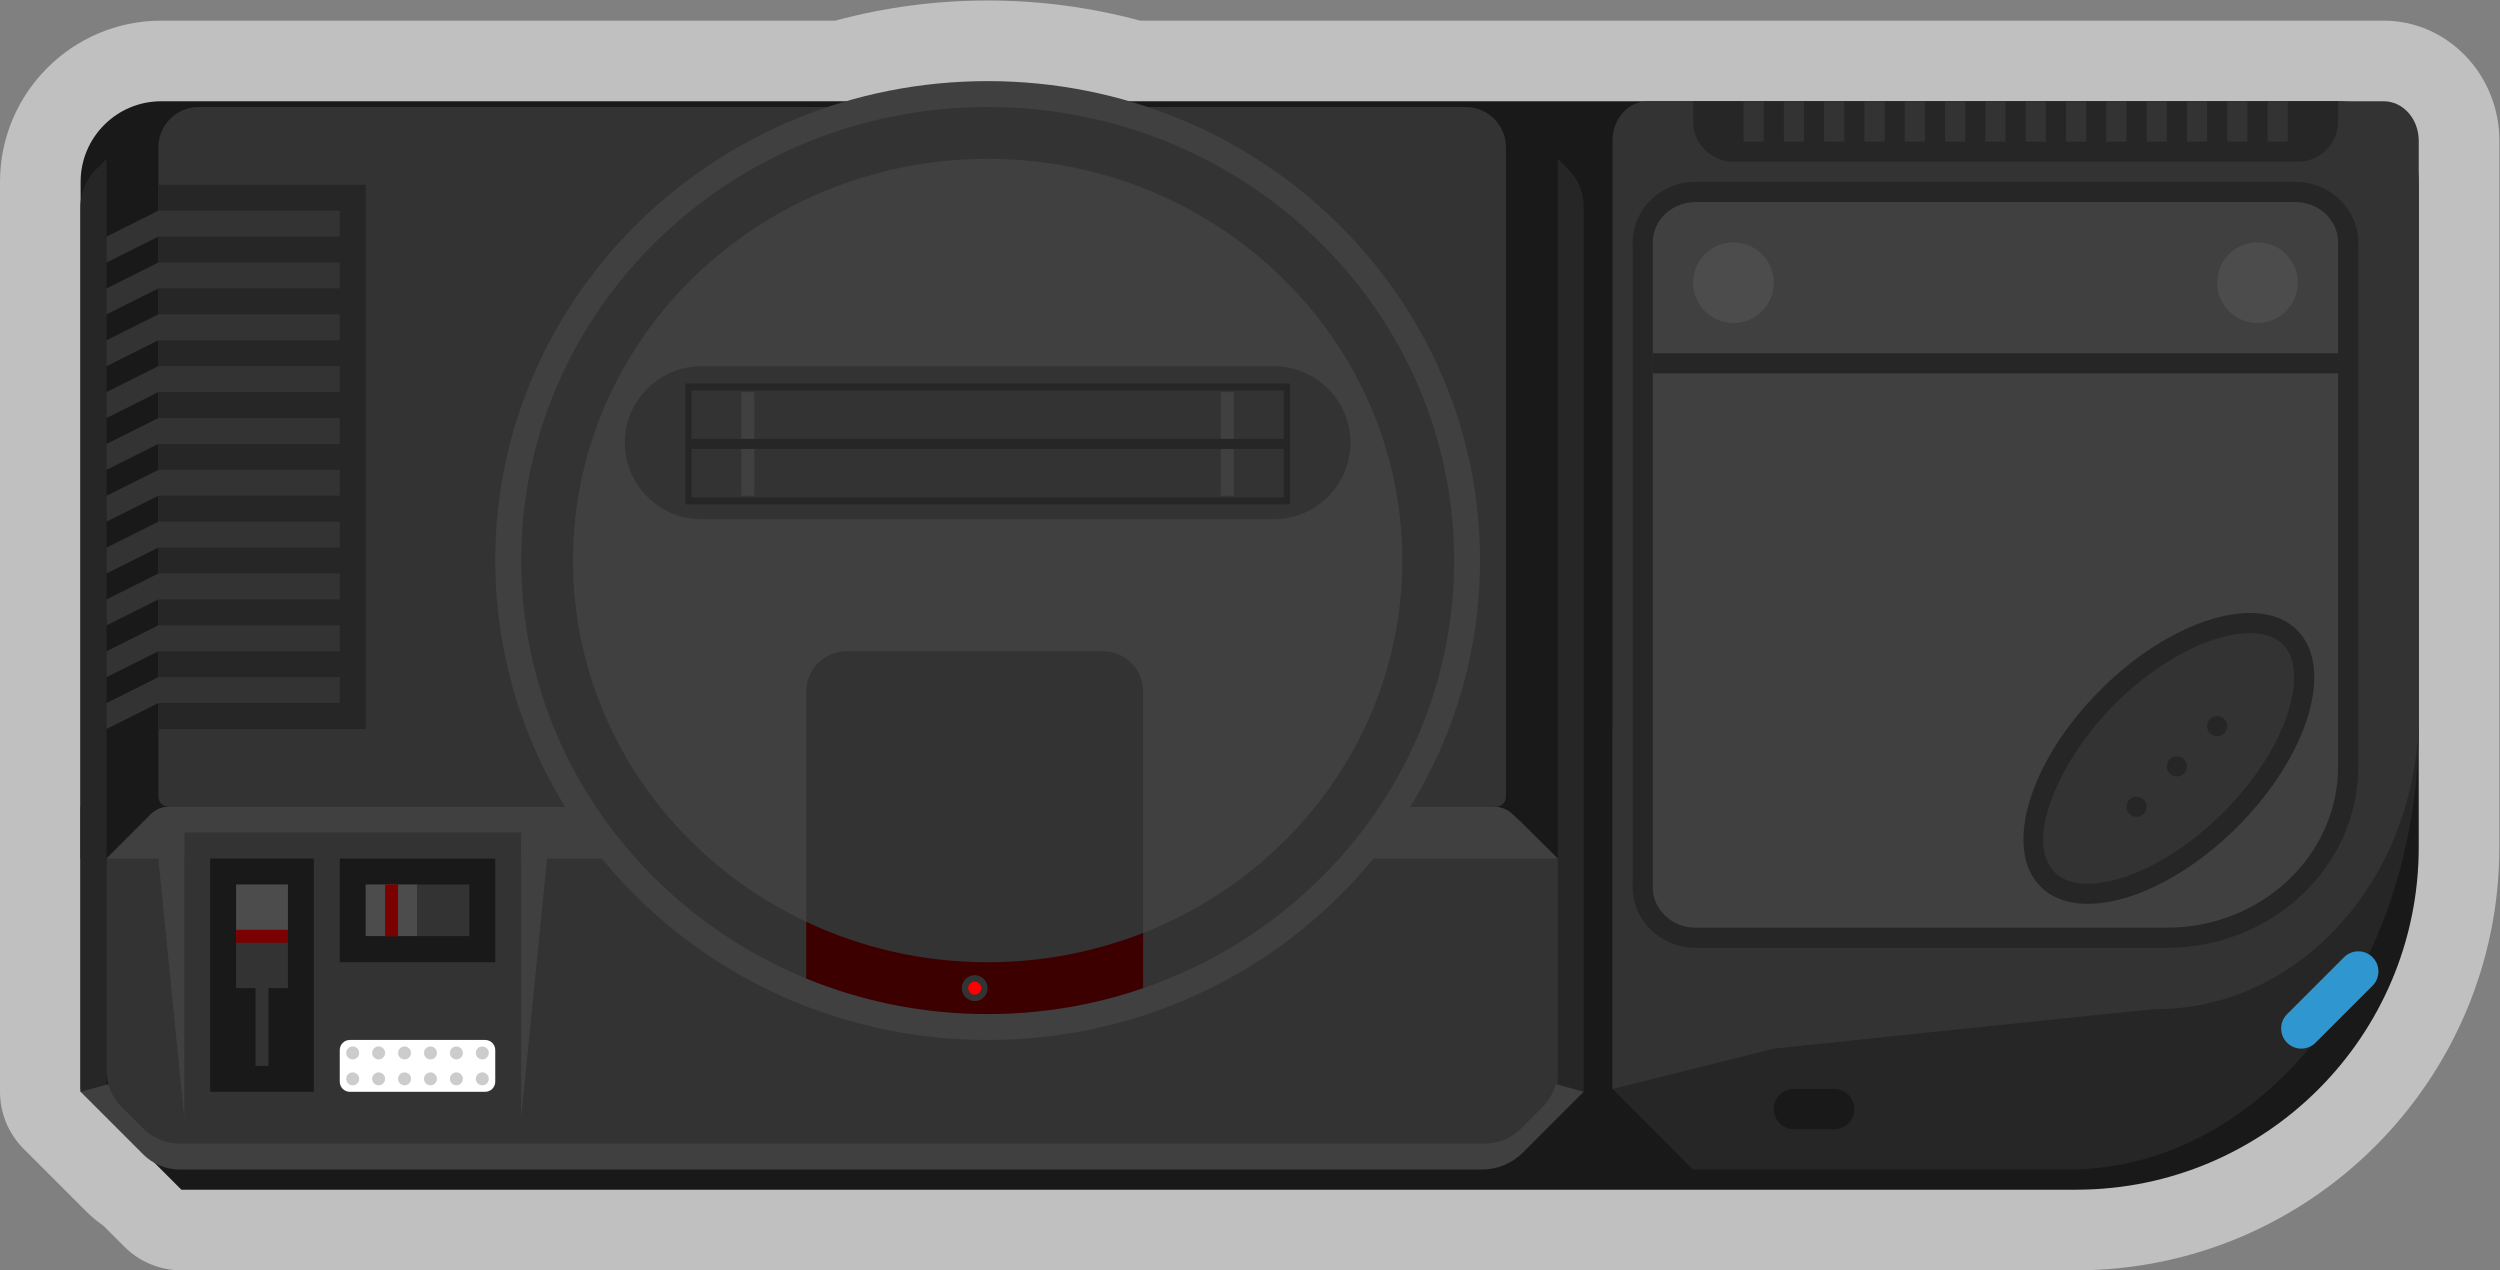 <?xml version="1.0" encoding="UTF-8" standalone="no"?>
<svg
   xmlns:dc="http://purl.org/dc/elements/1.1/"
   xmlns:cc="http://creativecommons.org/ns#"
   xmlns:rdf="http://www.w3.org/1999/02/22-rdf-syntax-ns#"
   xmlns:svg="http://www.w3.org/2000/svg"
   xmlns="http://www.w3.org/2000/svg"
   viewBox="0 0 330.666 168"
   height="168"
   width="330.666"
   xml:space="preserve"
   id="svg2"
   version="1.1"><rect x="0" y="0" width="330.666" height="168" fill="#808080" stroke="none"/><defs
     id="defs6"><clipPath
       id="clipPath18"
       clipPathUnits="userSpaceOnUse"><path
         id="path16"
         d="M 0,256 H 256 V 0 H 0 Z" /></clipPath><clipPath
       id="clipPath26"
       clipPathUnits="userSpaceOnUse"><path
         id="path24"
         d="M 4,192 H 252 V 66 H 4 Z" /></clipPath></defs><g
     transform="matrix(1.333,0,0,-1.333,-5.334,256)"
     id="g10"><g
       id="g12"><g
         clip-path="url(#clipPath18)"
         id="g14"><g
           id="g20"><g
             id="g22" /><g
             id="g34"><g
               style="opacity:0.5"
               id="g32"
               clip-path="url(#clipPath26)"><g
                 id="g30"
                 transform="translate(240.522,190)"><path
                   id="path28"
                   style="fill:#ffffff;fill-opacity:1;fill-rule:nonzero;stroke:none"
                   d="m 0,0 h -4.521 -5 -2 -2 -2 -2 -2 -2 -2 -2 -2 -2 -2 -2 -2 -2 -2 -2 -2 -2 -2 -2 -2 -2 -2 -2 -2 -2 -2 -5 -4.522 -50.353 c -4.927,1.328 -10.009,2 -15.125,2 -5.117,0 -10.199,-0.672 -15.126,-2 h -66.874 c -8.823,0 -16,-7.178 -16,-16 V -18.416 -78 -83.143 -106 v -0.286 c 0,-2.121 0.842,-4.156 2.343,-5.656 l 6.208,-6.208 c 0.516,-0.517 1.08,-0.987 1.706,-1.421 l 2.086,-2.086 c 1.5,-1.5 3.535,-2.343 5.657,-2.343 h 188 c 23.159,0 42,18.841 42,42 V -70.667 -16 -11.917 C 11.479,-5.346 6.329,0 0,0" /></g></g></g></g><g
           transform="translate(236,182)"
           id="g36"><path
             id="path38"
             style="fill:#191919;fill-opacity:1;fill-rule:nonzero;stroke:none"
             d="m 0,0 h -216 c -4.418,0 -8,-3.582 -8,-8 v -90 l 10,-10 h 188 c 18.777,0 34,15.223 34,34 V -8 C 8,-3.582 4.418,0 0,0" /></g><path
           id="path40"
           style="fill:#333333;fill-opacity:1;fill-rule:nonzero;stroke:none"
           d="m 140.571,83.714 h 18 v 23.144 h -18 z" /><g
           transform="translate(161.143,171.568)"
           id="g42"><path
             id="path44"
             style="fill:#191919;fill-opacity:1;fill-rule:nonzero;stroke:none"
             d="M 0,0 C 0,1.373 -0.549,2.689 -1.525,3.655 L -6.963,9.037 C -7.444,9.513 -8.094,9.78 -8.771,9.781 l -131.591,0.078 c -0.683,10e-4 -1.338,-0.27 -1.82,-0.753 l -5.454,-5.454 c -0.965,-0.964 -1.507,-2.272 -1.507,-3.636 V -64.711 H 0 Z" /></g><path
           id="path46"
           style="fill:#191919;fill-opacity:1;fill-rule:nonzero;stroke:none"
           d="M 19.714,83.714 H 12 V 112 h 7.714 z" /><g
           transform="translate(161.143,83.714)"
           id="g48"><path
             id="path50"
             style="fill:#262626;fill-opacity:1;fill-rule:nonzero;stroke:none"
             d="m 0,0 h -2.571 v 92.572 l 1.065,-1.065 C -0.542,90.542 0,89.234 0,87.87 Z" /></g><g
           transform="translate(12,83.714)"
           id="g52"><path
             id="path54"
             style="fill:#262626;fill-opacity:1;fill-rule:nonzero;stroke:none"
             d="M 0,0 H 2.571 V 92.572 L 1.506,91.507 C 0.542,90.542 0,89.234 0,87.87 Z" /></g><g
           transform="translate(151.032,76)"
           id="g56"><path
             id="path58"
             style="fill:#404040;fill-opacity:1;fill-rule:nonzero;stroke:none"
             d="m 0,0 h -129.187 c -1.365,0 -2.673,0.542 -3.637,1.506 l -6.208,6.208 74.571,20.572 L 10.11,7.714 4.091,1.694 C 3.006,0.609 1.534,0 0,0" /></g><g
           transform="translate(152.429,112)"
           id="g60"><path
             id="path62"
             style="fill:#333333;fill-opacity:1;fill-rule:nonzero;stroke:none"
             d="m 0,0 h -131.714 c -0.553,0 -1,0.447 -1,1 v 64.429 c 0,2.209 1.791,4 4,4 H -3 c 2.209,0 4,-1.791 4,-4 V 1 C 1,0.447 0.552,0 0,0" /></g><g
           transform="translate(18.961,111.247)"
           id="g64"><path
             id="path66"
             style="fill:#333333;fill-opacity:1;fill-rule:nonzero;stroke:none"
             d="m 0,0 -4.39,-4.39 v -21.012 c 0,-1.365 0.542,-2.672 1.507,-3.637 l 2.13,-2.13 c 0.964,-0.965 2.273,-1.507 3.637,-1.507 h 129.453 c 1.364,0 2.673,0.542 3.637,1.507 l 2.13,2.13 c 0.964,0.965 1.506,2.272 1.506,3.637 V -4.39 l -3.636,3.637 c -0.964,0.964 -2.273,1.506 -3.637,1.506 H 1.818 C 1.137,0.753 0.482,0.482 0,0" /></g><g
           transform="translate(14.571,106.857)"
           id="g68"><path
             id="path70"
             style="fill:#404040;fill-opacity:1;fill-rule:nonzero;stroke:none"
             d="m 0,0 4.39,4.39 c 0.482,0.482 1.136,0.753 1.818,0.753 h 131.506 c 0.674,0 1.321,-0.265 1.802,-0.738 L 144,0 Z" /></g><g
           transform="translate(55.714,81.143)"
           id="g72"><path
             id="path74"
             style="fill:#333333;fill-opacity:1;fill-rule:nonzero;stroke:none"
             d="m 0,0 v 28.312 h -33.429 l -0.025,-0.026 h 0.025 V 0 Z" /></g><g
           transform="translate(19.714,106.857)"
           id="g76"><path
             id="path78"
             style="fill:#404040;fill-opacity:1;fill-rule:nonzero;stroke:none"
             d="M 0,0 2.571,2.571 V -25.715 Z" /></g><g
           transform="translate(55.714,109.454)"
           id="g80"><path
             id="path82"
             style="fill:#404040;fill-opacity:1;fill-rule:nonzero;stroke:none"
             d="M 0,0 2.571,-2.597 0,-28.312 Z" /></g><g
           transform="translate(150.857,136.429)"
           id="g84"><path
             id="path86"
             style="fill:#404040;fill-opacity:1;fill-rule:nonzero;stroke:none"
             d="m 0,0 c 0,-26.273 -21.875,-47.571 -48.857,-47.571 -26.983,0 -48.857,21.298 -48.857,47.571 0,26.273 21.874,47.571 48.857,47.571 C -21.875,47.571 0,26.273 0,0" /></g><g
           transform="translate(148.286,136.429)"
           id="g88"><path
             id="path90"
             style="fill:#333333;fill-opacity:1;fill-rule:nonzero;stroke:none"
             d="m 0,0 c 0,-24.853 -20.723,-45 -46.286,-45 -25.563,0 -46.286,20.147 -46.286,45 0,24.853 20.723,45 46.286,45 C -20.723,45 0,24.853 0,0" /></g><g
           transform="translate(143.143,136.429)"
           id="g92"><path
             id="path94"
             style="fill:#404040;fill-opacity:1;fill-rule:nonzero;stroke:none"
             d="m 0,0 c 0,-22.013 -18.42,-39.857 -41.143,-39.857 -22.722,0 -41.143,17.844 -41.143,39.857 0,22.012 18.421,39.857 41.143,39.857 C -18.42,39.857 0,22.012 0,0" /></g><g
           transform="translate(117.429,96.571)"
           id="g96"><path
             id="path98"
             style="fill:#333333;fill-opacity:1;fill-rule:nonzero;stroke:none"
             d="m 0,0 h -33.429 v 26.857 c 0,2.209 1.791,4 4,4 H -4 c 2.209,0 4,-1.791 4,-4 z" /></g><g
           transform="translate(84,100.583)"
           id="g100"><path
             id="path102"
             style="fill:#3d0000;fill-opacity:1;fill-rule:nonzero;stroke:none"
             d="m 0,0 v -5.624 c 5.533,-2.273 11.616,-3.53 18,-3.53 5.411,0 10.602,0.911 15.429,2.57 v 5.48 C 28.663,-2.973 23.458,-4.012 18,-4.012 11.544,-4.012 5.437,-2.567 0,0" /></g><g
           transform="translate(130.406,140.527)"
           id="g104"><path
             id="path106"
             style="fill:#333333;fill-opacity:1;fill-rule:nonzero;stroke:none"
             d="m 0,0 h -56.813 c -4.176,0 -7.593,3.417 -7.593,7.593 0,4.177 3.417,7.594 7.593,7.594 H 0 c 4.177,0 7.594,-3.417 7.594,-7.594 C 7.594,3.417 4.177,0 0,0" /></g><path
           id="path108"
           style="fill:#262626;fill-opacity:1;fill-rule:nonzero;stroke:none"
           d="M 40.286,119.714 H 19.715 v 54 h 20.571 z" /><g
           transform="translate(14.571,166)"
           id="g110"><path
             id="path112"
             style="fill:#333333;fill-opacity:1;fill-rule:nonzero;stroke:none"
             d="m 0,0 5.143,2.571 h 18 v 2.572 h -18 L 0,2.571 Z" /></g><g
           transform="translate(14.571,160.857)"
           id="g114"><path
             id="path116"
             style="fill:#333333;fill-opacity:1;fill-rule:nonzero;stroke:none"
             d="m 0,0 5.143,2.572 h 18 v 2.571 h -18 L 0,2.572 Z" /></g><g
           transform="translate(14.571,155.714)"
           id="g118"><path
             id="path120"
             style="fill:#333333;fill-opacity:1;fill-rule:nonzero;stroke:none"
             d="m 0,0 5.143,2.571 h 18 v 2.572 h -18 L 0,2.571 Z" /></g><g
           transform="translate(14.571,150.571)"
           id="g122"><path
             id="path124"
             style="fill:#333333;fill-opacity:1;fill-rule:nonzero;stroke:none"
             d="m 0,0 5.143,2.572 h 18 v 2.571 h -18 L 0,2.572 Z" /></g><g
           transform="translate(14.571,145.429)"
           id="g126"><path
             id="path128"
             style="fill:#333333;fill-opacity:1;fill-rule:nonzero;stroke:none"
             d="m 0,0 5.143,2.571 h 18 v 2.572 h -18 L 0,2.571 Z" /></g><g
           transform="translate(14.571,140.286)"
           id="g130"><path
             id="path132"
             style="fill:#333333;fill-opacity:1;fill-rule:nonzero;stroke:none"
             d="m 0,0 5.143,2.571 h 18 v 2.572 h -18 L 0,2.571 Z" /></g><g
           transform="translate(14.571,135.143)"
           id="g134"><path
             id="path136"
             style="fill:#333333;fill-opacity:1;fill-rule:nonzero;stroke:none"
             d="m 0,0 5.143,2.571 h 18 v 2.572 h -18 L 0,2.571 Z" /></g><g
           transform="translate(14.571,130)"
           id="g138"><path
             id="path140"
             style="fill:#333333;fill-opacity:1;fill-rule:nonzero;stroke:none"
             d="m 0,0 5.143,2.571 h 18 v 2.572 h -18 L 0,2.571 Z" /></g><g
           transform="translate(14.571,124.857)"
           id="g142"><path
             id="path144"
             style="fill:#333333;fill-opacity:1;fill-rule:nonzero;stroke:none"
             d="m 0,0 5.143,2.571 h 18 v 2.572 h -18 L 0,2.571 Z" /></g><g
           transform="translate(14.571,119.714)"
           id="g146"><path
             id="path148"
             style="fill:#333333;fill-opacity:1;fill-rule:nonzero;stroke:none"
             d="m 0,0 5.143,2.572 h 18 v 2.572 h -18 L 0,2.572 Z" /></g><g
           transform="translate(52.143,83.714)"
           id="g150"><path
             id="path152"
             style="fill:#ffffff;fill-opacity:1;fill-rule:nonzero;stroke:none"
             d="m 0,0 h -13.429 c -0.552,0 -1,0.448 -1,1 v 3.144 c 0,0.551 0.448,1 1,1 H 0 c 0.552,0 1,-0.449 1,-1 V 1 C 1,0.448 0.552,0 0,0" /></g><path
           id="path154"
           style="fill:#191919;fill-opacity:1;fill-rule:nonzero;stroke:none"
           d="M 53.143,96.571 H 37.714 v 10.286 h 15.429 z" /><path
           id="path156"
           style="fill:#191919;fill-opacity:1;fill-rule:nonzero;stroke:none"
           d="M 35.143,83.714 H 24.857 v 23.144 h 10.286 z" /><path
           id="path158"
           style="fill:#333333;fill-opacity:1;fill-rule:nonzero;stroke:none"
           d="m 30.643,86.286 h -1.286 v 10.285 h 1.286 z" /><path
           id="path160"
           style="fill:#4c4c4c;fill-opacity:1;fill-rule:nonzero;stroke:none"
           d="m 27.429,104.286 h 5.143 v -5.144 h -5.143 z" /><path
           id="path162"
           style="fill:#333333;fill-opacity:1;fill-rule:nonzero;stroke:none"
           d="m 27.429,99.143 h 5.143 V 94 h -5.143 z" /><path
           id="path164"
           style="fill:#7b0000;fill-opacity:1;fill-rule:nonzero;stroke:none"
           d="m 27.429,99.786 h 5.143 V 98.5 h -5.143 z" /><path
           id="path166"
           style="fill:#4c4c4c;fill-opacity:1;fill-rule:nonzero;stroke:none"
           d="m 45.429,99.163 h -5.143 v 5.123 h 5.143 z" /><path
           id="path168"
           style="fill:#333333;fill-opacity:1;fill-rule:nonzero;stroke:none"
           d="m 50.571,99.163 h -5.143 v 5.123 h 5.143 z" /><g
           transform="translate(102,94)"
           id="g170"><path
             id="path172"
             style="fill:#333333;fill-opacity:1;fill-rule:nonzero;stroke:none"
             d="m 0,0 c 0,-0.71 -0.576,-1.286 -1.286,-1.286 -0.71,0 -1.285,0.576 -1.285,1.286 0,0.71 0.575,1.286 1.285,1.286 C -0.576,1.286 0,0.71 0,0" /></g><g
           transform="translate(101.357,94)"
           id="g174"><path
             id="path176"
             style="fill:#ff0000;fill-opacity:1;fill-rule:nonzero;stroke:none"
             d="m 0,0 c 0,-0.355 -0.288,-0.643 -0.643,-0.643 -0.355,0 -0.643,0.288 -0.643,0.643 0,0.355 0.288,0.643 0.643,0.643 C -0.288,0.643 0,0.355 0,0" /></g><path
           id="path178"
           style="fill:#7b0000;fill-opacity:1;fill-rule:nonzero;stroke:none"
           d="M 42.214,99.143 H 43.5 v 5.144 h -1.286 z" /><g
           transform="translate(39.643,87.571)"
           id="g180"><path
             id="path182"
             style="fill:#cccccc;fill-opacity:1;fill-rule:nonzero;stroke:none"
             d="m 0,0 c 0,-0.354 -0.288,-0.643 -0.643,-0.643 -0.355,0 -0.643,0.289 -0.643,0.643 0,0.355 0.288,0.643 0.643,0.643 C -0.288,0.643 0,0.355 0,0" /></g><g
           transform="translate(42.214,87.571)"
           id="g184"><path
             id="path186"
             style="fill:#cccccc;fill-opacity:1;fill-rule:nonzero;stroke:none"
             d="m 0,0 c 0,-0.354 -0.288,-0.643 -0.643,-0.643 -0.355,0 -0.643,0.289 -0.643,0.643 0,0.355 0.288,0.643 0.643,0.643 C -0.288,0.643 0,0.355 0,0" /></g><g
           transform="translate(44.786,87.571)"
           id="g188"><path
             id="path190"
             style="fill:#cccccc;fill-opacity:1;fill-rule:nonzero;stroke:none"
             d="m 0,0 c 0,-0.354 -0.288,-0.643 -0.643,-0.643 -0.355,0 -0.643,0.289 -0.643,0.643 0,0.355 0.288,0.643 0.643,0.643 C -0.288,0.643 0,0.355 0,0" /></g><g
           transform="translate(47.357,87.571)"
           id="g192"><path
             id="path194"
             style="fill:#cccccc;fill-opacity:1;fill-rule:nonzero;stroke:none"
             d="m 0,0 c 0,-0.354 -0.288,-0.643 -0.643,-0.643 -0.355,0 -0.643,0.289 -0.643,0.643 0,0.355 0.288,0.643 0.643,0.643 C -0.288,0.643 0,0.355 0,0" /></g><g
           transform="translate(49.929,87.571)"
           id="g196"><path
             id="path198"
             style="fill:#cccccc;fill-opacity:1;fill-rule:nonzero;stroke:none"
             d="m 0,0 c 0,-0.354 -0.288,-0.643 -0.643,-0.643 -0.355,0 -0.643,0.289 -0.643,0.643 0,0.355 0.288,0.643 0.643,0.643 C -0.288,0.643 0,0.355 0,0" /></g><g
           transform="translate(52.5,87.571)"
           id="g200"><path
             id="path202"
             style="fill:#cccccc;fill-opacity:1;fill-rule:nonzero;stroke:none"
             d="m 0,0 c 0,-0.354 -0.288,-0.643 -0.643,-0.643 -0.355,0 -0.643,0.289 -0.643,0.643 0,0.355 0.288,0.643 0.643,0.643 C -0.288,0.643 0,0.355 0,0" /></g><g
           transform="translate(39.643,85)"
           id="g204"><path
             id="path206"
             style="fill:#cccccc;fill-opacity:1;fill-rule:nonzero;stroke:none"
             d="m 0,0 c 0,-0.355 -0.288,-0.643 -0.643,-0.643 -0.355,0 -0.643,0.288 -0.643,0.643 0,0.355 0.288,0.643 0.643,0.643 C -0.288,0.643 0,0.355 0,0" /></g><g
           transform="translate(42.214,85)"
           id="g208"><path
             id="path210"
             style="fill:#cccccc;fill-opacity:1;fill-rule:nonzero;stroke:none"
             d="m 0,0 c 0,-0.355 -0.288,-0.643 -0.643,-0.643 -0.355,0 -0.643,0.288 -0.643,0.643 0,0.355 0.288,0.643 0.643,0.643 C -0.288,0.643 0,0.355 0,0" /></g><g
           transform="translate(44.786,85)"
           id="g212"><path
             id="path214"
             style="fill:#cccccc;fill-opacity:1;fill-rule:nonzero;stroke:none"
             d="m 0,0 c 0,-0.355 -0.288,-0.643 -0.643,-0.643 -0.355,0 -0.643,0.288 -0.643,0.643 0,0.355 0.288,0.643 0.643,0.643 C -0.288,0.643 0,0.355 0,0" /></g><g
           transform="translate(47.357,85)"
           id="g216"><path
             id="path218"
             style="fill:#cccccc;fill-opacity:1;fill-rule:nonzero;stroke:none"
             d="m 0,0 c 0,-0.355 -0.288,-0.643 -0.643,-0.643 -0.355,0 -0.643,0.288 -0.643,0.643 0,0.355 0.288,0.643 0.643,0.643 C -0.288,0.643 0,0.355 0,0" /></g><g
           transform="translate(49.929,85)"
           id="g220"><path
             id="path222"
             style="fill:#cccccc;fill-opacity:1;fill-rule:nonzero;stroke:none"
             d="m 0,0 c 0,-0.355 -0.288,-0.643 -0.643,-0.643 -0.355,0 -0.643,0.288 -0.643,0.643 0,0.355 0.288,0.643 0.643,0.643 C -0.288,0.643 0,0.355 0,0" /></g><g
           transform="translate(52.5,85)"
           id="g224"><path
             id="path226"
             style="fill:#cccccc;fill-opacity:1;fill-rule:nonzero;stroke:none"
             d="m 0,0 c 0,-0.355 -0.288,-0.643 -0.643,-0.643 -0.355,0 -0.643,0.288 -0.643,0.643 0,0.355 0.288,0.643 0.643,0.643 C -0.288,0.643 0,0.355 0,0" /></g><path
           id="path228"
           style="fill:#404040;fill-opacity:1;fill-rule:nonzero;stroke:none"
           d="m 78.857,142.857 h -1.286 v 10.286 h 1.286 z" /><path
           id="path230"
           style="fill:#404040;fill-opacity:1;fill-rule:nonzero;stroke:none"
           d="m 126.429,142.857 h -1.286 v 10.286 h 1.286 z" /><g
           transform="translate(164,120)"
           id="g232"><path
             id="path234"
             style="fill:#262626;fill-opacity:1;fill-rule:nonzero;stroke:none"
             d="m 0,0 v -36 l 8,-8 h 30.261 6.957 C 64.428,-44 80,-24.301 80,0 H 10.435 Z" /></g><g
           transform="translate(240.522,182)"
           id="g236"><path
             id="path238"
             style="fill:#333333;fill-opacity:1;fill-rule:nonzero;stroke:none"
             d="m 0,0 h -73.043 c -1.921,0 -3.478,-1.753 -3.478,-3.917 V -58.75 -62.667 -98 l 16,4 c 0,0 37.328,3.917 37.913,3.917 13.516,0 24.63,11.575 25.954,26.402 0.078,0.326 0.133,0.661 0.133,1.014 v 58.75 C 3.479,-1.753 1.921,0 0,0" /></g><g
           transform="translate(186,80)"
           id="g240"><path
             id="path242"
             style="fill:#191919;fill-opacity:1;fill-rule:nonzero;stroke:none"
             d="m 0,0 h -4 c -1.1,0 -2,0.9 -2,2 0,1.1 0.9,2 2,2 H 0 C 1.1,4 2,3.1 2,2 2,0.9 1.1,0 0,0" /></g><g
           transform="translate(232,176)"
           id="g244"><path
             id="path246"
             style="fill:#262626;fill-opacity:1;fill-rule:nonzero;stroke:none"
             d="m 0,0 h -56 c -2.209,0 -4,1.791 -4,4 V 6 H 4 V 4 C 4,1.791 2.209,0 0,0" /></g><path
           id="path248"
           style="fill:#333333;fill-opacity:1;fill-rule:nonzero;stroke:none"
           d="m 179,178 h -2 v 4 h 2 z" /><path
           id="path250"
           style="fill:#333333;fill-opacity:1;fill-rule:nonzero;stroke:none"
           d="m 183,178 h -2 v 4 h 2 z" /><path
           id="path252"
           style="fill:#333333;fill-opacity:1;fill-rule:nonzero;stroke:none"
           d="m 187,178 h -2 v 4 h 2 z" /><path
           id="path254"
           style="fill:#333333;fill-opacity:1;fill-rule:nonzero;stroke:none"
           d="m 191,178 h -2 v 4 h 2 z" /><path
           id="path256"
           style="fill:#333333;fill-opacity:1;fill-rule:nonzero;stroke:none"
           d="m 195,178 h -2 v 4 h 2 z" /><path
           id="path258"
           style="fill:#333333;fill-opacity:1;fill-rule:nonzero;stroke:none"
           d="m 199,178 h -2 v 4 h 2 z" /><path
           id="path260"
           style="fill:#333333;fill-opacity:1;fill-rule:nonzero;stroke:none"
           d="m 203,178 h -2 v 4 h 2 z" /><path
           id="path262"
           style="fill:#333333;fill-opacity:1;fill-rule:nonzero;stroke:none"
           d="m 207,178 h -2 v 4 h 2 z" /><path
           id="path264"
           style="fill:#333333;fill-opacity:1;fill-rule:nonzero;stroke:none"
           d="m 211,178 h -2 v 4 h 2 z" /><path
           id="path266"
           style="fill:#333333;fill-opacity:1;fill-rule:nonzero;stroke:none"
           d="m 215,178 h -2 v 4 h 2 z" /><path
           id="path268"
           style="fill:#333333;fill-opacity:1;fill-rule:nonzero;stroke:none"
           d="m 219,178 h -2 v 4 h 2 z" /><path
           id="path270"
           style="fill:#333333;fill-opacity:1;fill-rule:nonzero;stroke:none"
           d="m 223,178 h -2 v 4 h 2 z" /><path
           id="path272"
           style="fill:#333333;fill-opacity:1;fill-rule:nonzero;stroke:none"
           d="m 227,178 h -2 v 4 h 2 z" /><path
           id="path274"
           style="fill:#333333;fill-opacity:1;fill-rule:nonzero;stroke:none"
           d="m 231,178 h -2 v 4 h 2 z" /><g
           transform="translate(231.75,174)"
           id="g276"><path
             id="path278"
             style="fill:#262626;fill-opacity:1;fill-rule:nonzero;stroke:none"
             d="m 0,0 h -12.75 -8.5 -38.25 c -3.446,0 -6.25,-2.691 -6.25,-6 v -64 c 0,-3.309 2.804,-6 6.25,-6 h 46.75 c 10.477,0 19,8.075 19,18 V -6 C 6.25,-2.691 3.446,0 0,0" /></g><g
           transform="translate(231.75,172)"
           id="g280"><path
             id="path282"
             style="fill:#404040;fill-opacity:1;fill-rule:nonzero;stroke:none"
             d="m 0,0 c 2.348,0 4.25,-1.791 4.25,-4 v -52 c 0,-8.837 -7.611,-16 -17,-16 H -59.5 c -2.348,0 -4.25,1.791 -4.25,4 v 64 c 0,2.209 1.902,4 4.25,4 h 38.25 8.5 H 0" /></g><g
           transform="translate(239.417,94.24)"
           id="g284"><path
             id="path286"
             style="fill:#3096cf;fill-opacity:1;fill-rule:nonzero;stroke:none"
             d="m 0,0 -5.657,-5.657 c -0.778,-0.778 -2.051,-0.778 -2.828,0 -0.779,0.778 -0.779,2.051 0,2.829 l 5.656,5.656 C -2.051,3.606 -0.778,3.606 0,2.828 0.777,2.051 0.777,0.777 0,0" /></g><g
           transform="translate(231.934,129.523)"
           id="g288"><path
             id="path290"
             style="fill:#262626;fill-opacity:1;fill-rule:nonzero;stroke:none"
             d="m 0,0 c 3.752,-3.753 1.096,-12.493 -5.934,-19.522 -7.029,-7.03 -15.769,-9.686 -19.522,-5.934 -3.752,3.753 -1.096,12.493 5.934,19.522 C -12.493,1.096 -3.753,3.752 0,0" /></g><g
           transform="translate(227.246,129.225)"
           id="g292"><path
             id="path294"
             style="fill:#333333;fill-opacity:1;fill-rule:nonzero;stroke:none"
             d="m 0,0 v 0 c 1.431,0 2.532,-0.376 3.273,-1.117 1.249,-1.25 1.46,-3.632 0.578,-6.537 -1.028,-3.378 -3.339,-6.985 -6.511,-10.157 -4.283,-4.283 -9.551,-7.051 -13.421,-7.051 -1.431,0 -2.532,0.376 -3.273,1.117 -3.17,3.171 0.583,11.343 5.933,16.695 C -9.138,-2.767 -3.869,0 0,0" /></g><g
           transform="translate(217,112)"
           id="g296"><path
             id="path298"
             style="fill:#262626;fill-opacity:1;fill-rule:nonzero;stroke:none"
             d="m 0,0 c 0,-0.553 -0.447,-1 -1,-1 -0.553,0 -1,0.447 -1,1 0,0.553 0.447,1 1,1 0.553,0 1,-0.447 1,-1" /></g><g
           transform="translate(221,116)"
           id="g300"><path
             id="path302"
             style="fill:#262626;fill-opacity:1;fill-rule:nonzero;stroke:none"
             d="m 0,0 c 0,-0.553 -0.447,-1 -1,-1 -0.553,0 -1,0.447 -1,1 0,0.553 0.447,1 1,1 0.553,0 1,-0.447 1,-1" /></g><g
           transform="translate(225,120)"
           id="g304"><path
             id="path306"
             style="fill:#262626;fill-opacity:1;fill-rule:nonzero;stroke:none"
             d="m 0,0 c 0,-0.553 -0.447,-1 -1,-1 -0.553,0 -1,0.447 -1,1 0,0.553 0.447,1 1,1 0.553,0 1,-0.447 1,-1" /></g><g
           transform="translate(168,156)"
           id="g308"><path
             id="path310"
             style="fill:none;stroke:#262626;stroke-width:2;stroke-linecap:butt;stroke-linejoin:miter;stroke-miterlimit:10;stroke-dasharray:none;stroke-opacity:1"
             d="M 0,0 H 68" /></g><g
           transform="translate(180,164)"
           id="g312"><path
             id="path314"
             style="fill:#4c4c4c;fill-opacity:1;fill-rule:nonzero;stroke:none"
             d="m 0,0 c 0,-2.209 -1.791,-4 -4,-4 -2.209,0 -4,1.791 -4,4 0,2.209 1.791,4 4,4 2.209,0 4,-1.791 4,-4" /></g><g
           transform="translate(232,164)"
           id="g316"><path
             id="path318"
             style="fill:#4c4c4c;fill-opacity:1;fill-rule:nonzero;stroke:none"
             d="m 0,0 c 0,-2.209 -1.791,-4 -4,-4 -2.209,0 -4,1.791 -4,4 0,2.209 1.791,4 4,4 2.209,0 4,-1.791 4,-4" /></g><path
           id="path320"
           style="fill:#262626;fill-opacity:1;fill-rule:nonzero;stroke:none"
           d="M 132,147.5 H 72.124 v 1 H 132 Z" /><path
           id="path322"
           style="fill:#262626;fill-opacity:1;fill-rule:nonzero;stroke:none"
           d="m 72.619,142.706 h 58.763 v 10.588 H 72.619 Z M 132,142 H 72 v 12 h 60 z" /></g></g></g></svg>